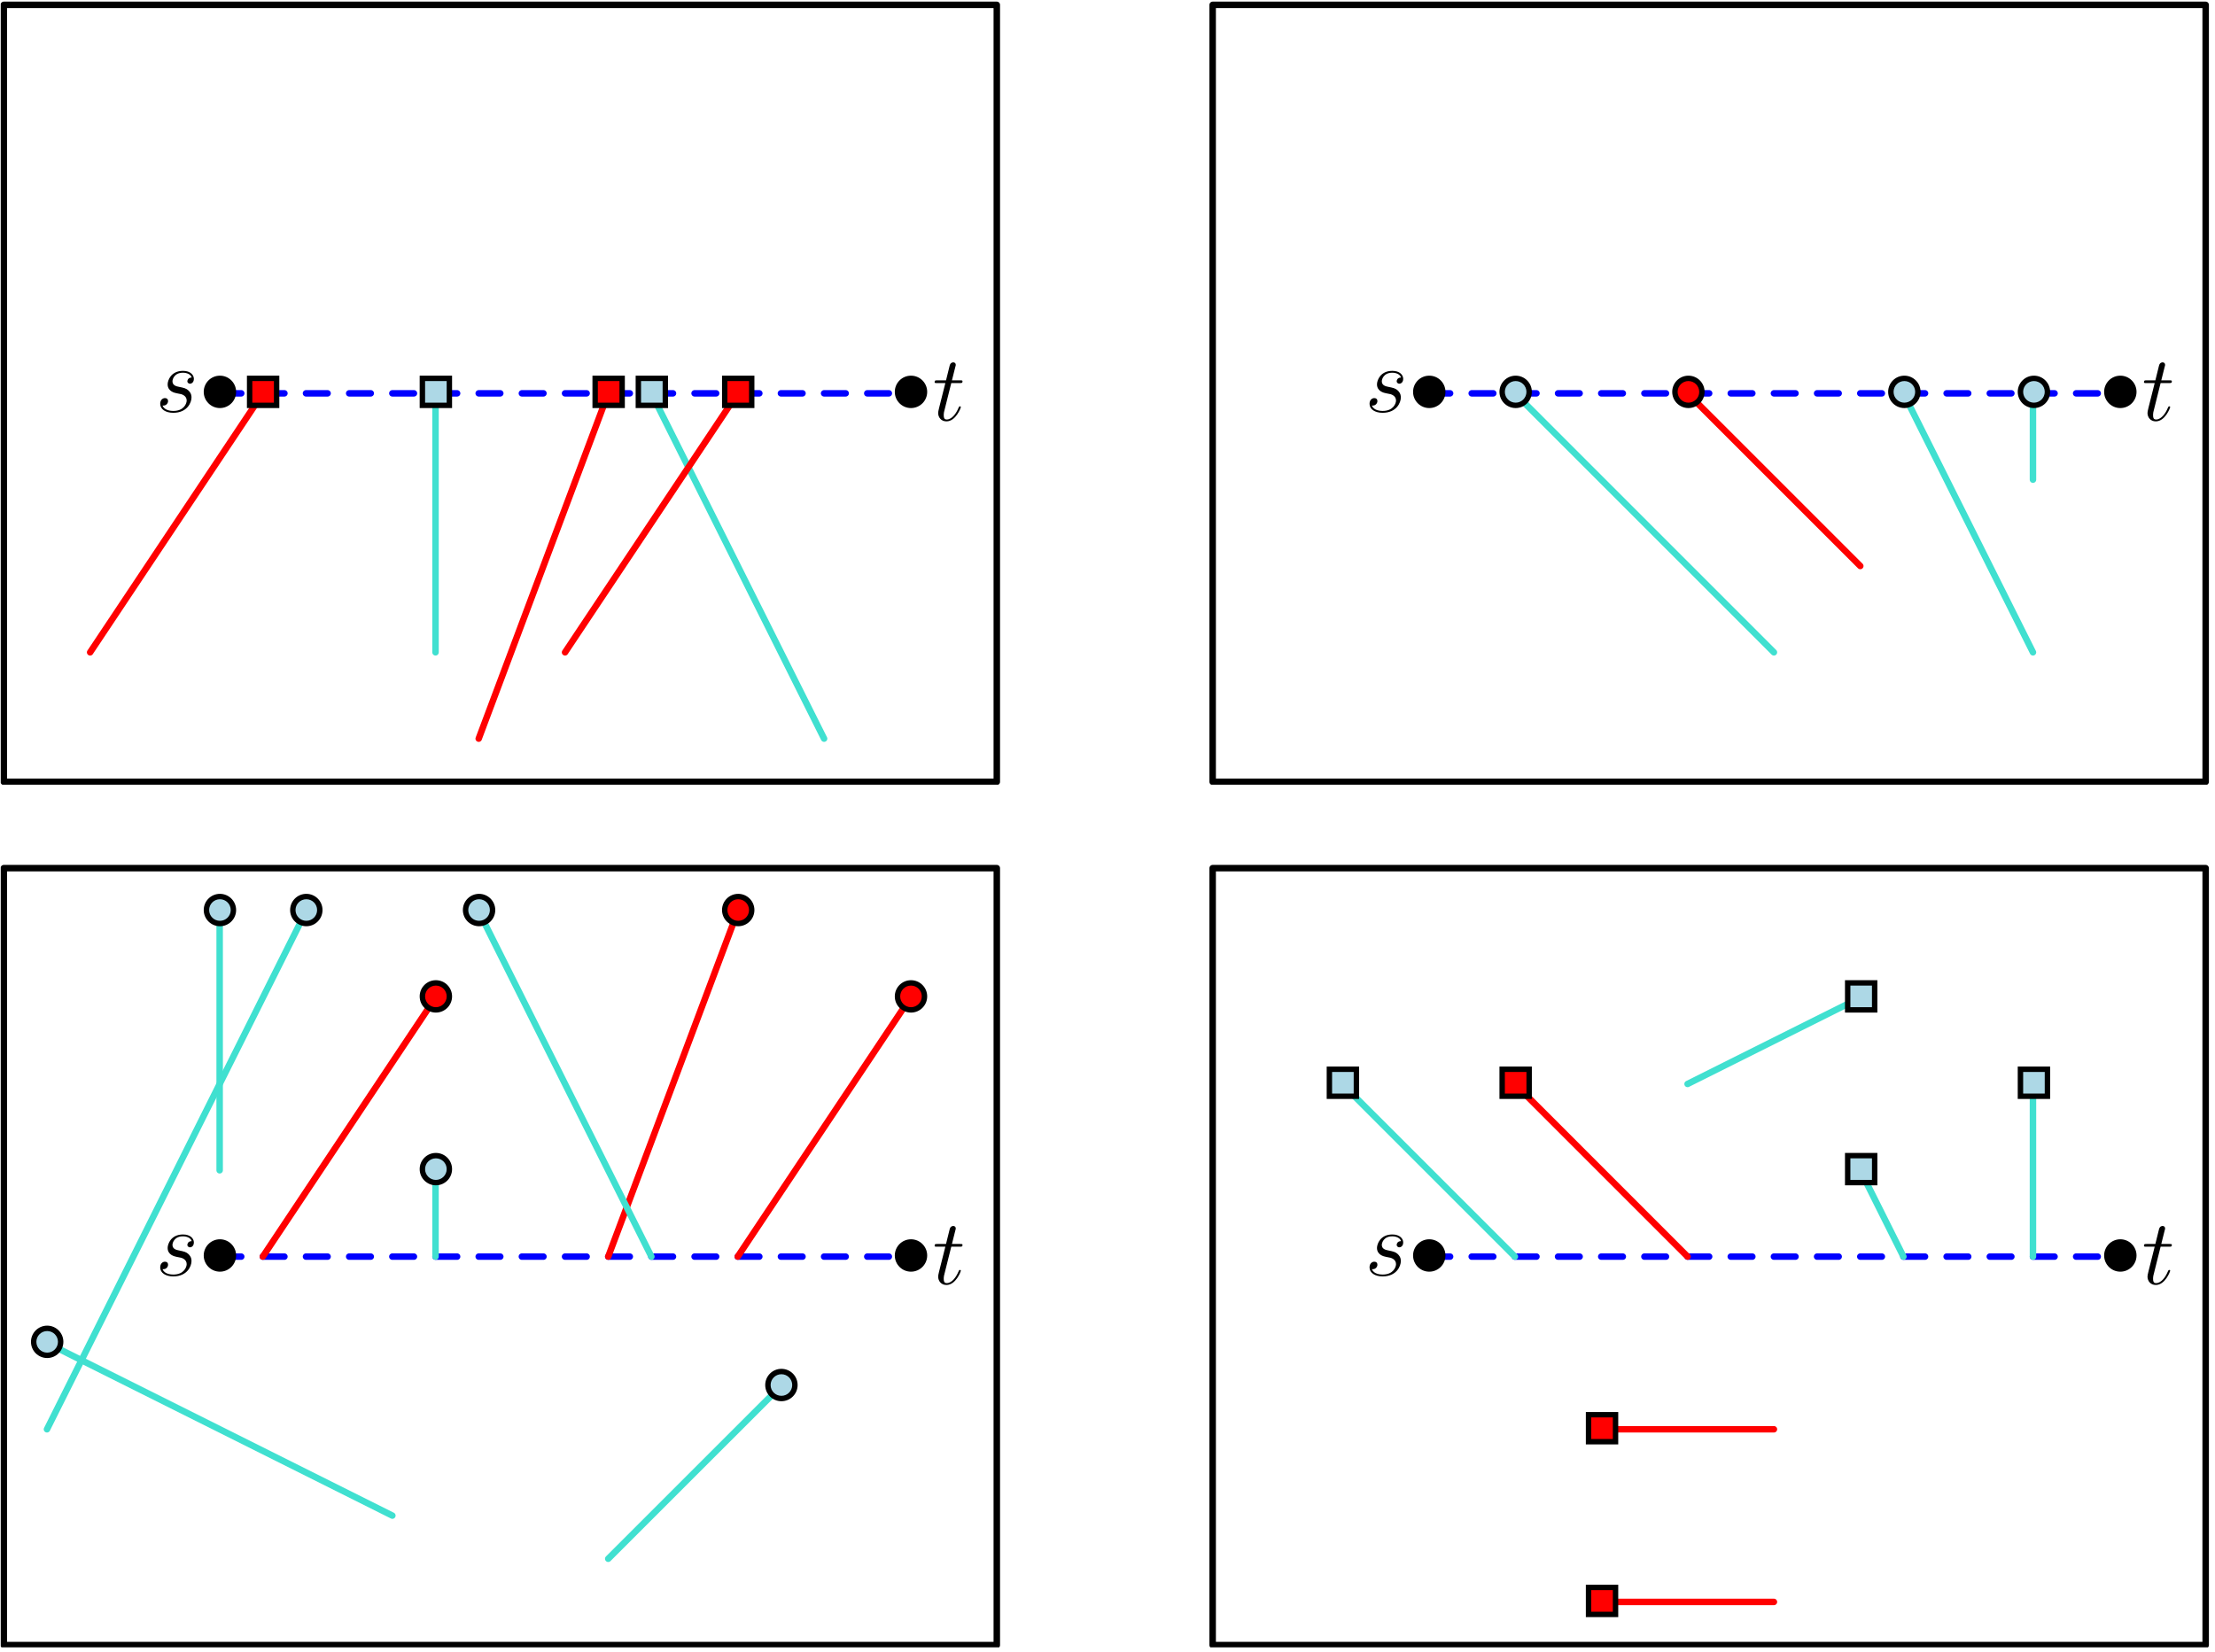 <?xml version="1.0" encoding="UTF-8"?>
<svg xmlns="http://www.w3.org/2000/svg" xmlns:xlink="http://www.w3.org/1999/xlink" width="409.2" height="305.2" viewBox="0 0 409.2 305.2">
<defs>
<g>
<g id="glyph-0-0">
<path d="M 3.453 -6.906 L 5.031 -6.906 C 5.359 -6.906 5.531 -6.906 5.531 -7.219 C 5.531 -7.406 5.422 -7.406 5.078 -7.406 L 3.578 -7.406 L 4.203 -9.906 C 4.281 -10.156 4.281 -10.188 4.281 -10.297 C 4.281 -10.578 4.047 -10.734 3.828 -10.734 C 3.688 -10.734 3.297 -10.688 3.156 -10.125 L 2.484 -7.406 L 0.875 -7.406 C 0.531 -7.406 0.375 -7.406 0.375 -7.078 C 0.375 -6.906 0.5 -6.906 0.828 -6.906 L 2.359 -6.906 L 1.219 -2.375 C 1.078 -1.766 1.031 -1.594 1.031 -1.375 C 1.031 -0.562 1.594 0.172 2.562 0.172 C 4.297 0.172 5.219 -2.328 5.219 -2.453 C 5.219 -2.562 5.156 -2.609 5.047 -2.609 C 5.016 -2.609 4.953 -2.609 4.906 -2.547 C 4.891 -2.531 4.875 -2.5 4.75 -2.234 C 4.391 -1.375 3.609 -0.172 2.609 -0.172 C 2.094 -0.172 2.062 -0.594 2.062 -0.984 C 2.062 -1 2.062 -1.328 2.109 -1.531 Z M 3.453 -6.906 "/>
</g>
<g id="glyph-0-1">
<path d="M 3.922 -3.438 C 4.203 -3.391 4.672 -3.281 4.781 -3.266 C 5 -3.188 5.766 -2.922 5.766 -2.094 C 5.766 -1.562 5.281 -0.172 3.297 -0.172 C 2.938 -0.172 1.656 -0.219 1.312 -1.172 C 1.984 -1.078 2.328 -1.609 2.328 -1.984 C 2.328 -2.359 2.094 -2.547 1.75 -2.547 C 1.375 -2.547 0.875 -2.25 0.875 -1.484 C 0.875 -0.469 1.906 0.172 3.281 0.172 C 5.891 0.172 6.656 -1.75 6.656 -2.641 C 6.656 -2.906 6.656 -3.391 6.109 -3.938 C 5.688 -4.344 5.266 -4.438 4.344 -4.625 C 3.875 -4.719 3.141 -4.875 3.141 -5.656 C 3.141 -6 3.453 -7.234 5.078 -7.234 C 5.797 -7.234 6.516 -6.953 6.688 -6.344 C 5.922 -6.344 5.891 -5.688 5.891 -5.672 C 5.891 -5.312 6.219 -5.203 6.375 -5.203 C 6.609 -5.203 7.094 -5.391 7.094 -6.109 C 7.094 -6.828 6.438 -7.578 5.094 -7.578 C 2.844 -7.578 2.25 -5.797 2.25 -5.094 C 2.25 -3.797 3.516 -3.516 3.922 -3.438 Z M 3.922 -3.438 "/>
</g>
</g>
<clipPath id="clip-0">
<path clip-rule="nonzero" d="M 172 66.133 L 178 66.133 L 178 78 L 172 78 Z M 172 66.133 "/>
</clipPath>
<clipPath id="clip-1">
<path clip-rule="nonzero" d="M 396 66.133 L 402 66.133 L 402 78 L 396 78 Z M 396 66.133 "/>
</clipPath>
<clipPath id="clip-2">
<path clip-rule="nonzero" d="M 0.137 0 L 185 0 L 185 145 L 0.137 145 Z M 0.137 0 "/>
</clipPath>
<clipPath id="clip-3">
<path clip-rule="nonzero" d="M 223 0 L 408.266 0 L 408.266 145 L 223 145 Z M 223 0 "/>
</clipPath>
<clipPath id="clip-4">
<path clip-rule="nonzero" d="M 223 159 L 408.266 159 L 408.266 304.402 L 223 304.402 Z M 223 159 "/>
</clipPath>
<clipPath id="clip-5">
<path clip-rule="nonzero" d="M 0.137 159 L 185 159 L 185 304.402 L 0.137 304.402 Z M 0.137 159 "/>
</clipPath>
</defs>
<path fill="none" stroke-width="1.2" stroke-linecap="round" stroke-linejoin="round" stroke="rgb(0%, 0%, 100%)" stroke-opacity="1" stroke-dasharray="4" stroke-miterlimit="10" d="M 127.999 704 L 256.002 704 " transform="matrix(0.997, 0, 0, -0.997, -87.036, 774.57)"/>
<path fill-rule="evenodd" fill="rgb(0%, 0%, 0%)" fill-opacity="1" d="M 43.621 72.41 C 43.621 70.758 42.281 69.418 40.629 69.418 C 38.977 69.418 37.637 70.758 37.637 72.41 C 37.637 74.062 38.977 75.402 40.629 75.402 C 42.281 75.402 43.621 74.062 43.621 72.41 "/>
<path fill-rule="evenodd" fill="rgb(0%, 0%, 0%)" fill-opacity="1" d="M 171.289 72.41 C 171.289 70.758 169.949 69.418 168.297 69.418 C 166.641 69.418 165.305 70.758 165.305 72.41 C 165.305 74.062 166.641 75.402 168.297 75.402 C 169.949 75.402 171.289 74.062 171.289 72.41 "/>
<g clip-path="url(#clip-0)">
<g fill="rgb(0%, 0%, 0%)" fill-opacity="1">
<use xlink:href="#glyph-0-0" x="172.285" y="77.69"/>
</g>
</g>
<g fill="rgb(0%, 0%, 0%)" fill-opacity="1">
<use xlink:href="#glyph-0-1" x="28.721" y="76.107"/>
</g>
<path fill="none" stroke-width="1.2" stroke-linecap="round" stroke-linejoin="round" stroke="rgb(0%, 0%, 100%)" stroke-opacity="1" stroke-dasharray="4" stroke-miterlimit="10" d="M 351.999 704 L 480.001 704 " transform="matrix(0.997, 0, 0, -0.997, -87.036, 774.57)"/>
<path fill-rule="evenodd" fill="rgb(0%, 0%, 0%)" fill-opacity="1" d="M 267.035 72.41 C 267.035 70.758 265.695 69.418 264.043 69.418 C 262.391 69.418 261.051 70.758 261.051 72.41 C 261.051 74.062 262.391 75.402 264.043 75.402 C 265.695 75.402 267.035 74.062 267.035 72.41 "/>
<path fill-rule="evenodd" fill="rgb(0%, 0%, 0%)" fill-opacity="1" d="M 394.703 72.41 C 394.703 70.758 393.363 69.418 391.711 69.418 C 390.059 69.418 388.719 70.758 388.719 72.41 C 388.719 74.062 390.059 75.402 391.711 75.402 C 393.363 75.402 394.703 74.062 394.703 72.41 "/>
<g clip-path="url(#clip-1)">
<g fill="rgb(0%, 0%, 0%)" fill-opacity="1">
<use xlink:href="#glyph-0-0" x="395.699" y="77.69"/>
</g>
</g>
<g fill="rgb(0%, 0%, 0%)" fill-opacity="1">
<use xlink:href="#glyph-0-1" x="252.135" y="76.107"/>
</g>
<path fill="none" stroke-width="1.2" stroke-linecap="round" stroke-linejoin="round" stroke="rgb(100%, 0%, 0%)" stroke-opacity="1" stroke-miterlimit="10" d="M 136 704 L 103.999 656 " transform="matrix(0.997, 0, 0, -0.997, -87.036, 774.57)"/>
<path fill="none" stroke-width="1.2" stroke-linecap="round" stroke-linejoin="round" stroke="rgb(25.099%, 87.799%, 81.599%)" stroke-opacity="1" stroke-miterlimit="10" d="M 167.998 704 L 167.998 656 " transform="matrix(0.997, 0, 0, -0.997, -87.036, 774.57)"/>
<path fill="none" stroke-width="1.2" stroke-linecap="round" stroke-linejoin="round" stroke="rgb(100%, 0%, 0%)" stroke-opacity="1" stroke-miterlimit="10" d="M 200 704 L 176 640.001 " transform="matrix(0.997, 0, 0, -0.997, -87.036, 774.57)"/>
<path fill="none" stroke-width="1.2" stroke-linecap="round" stroke-linejoin="round" stroke="rgb(25.099%, 87.799%, 81.599%)" stroke-opacity="1" stroke-miterlimit="10" d="M 208.001 704 L 239.999 640.001 " transform="matrix(0.997, 0, 0, -0.997, -87.036, 774.57)"/>
<path fill="none" stroke-width="1.2" stroke-linecap="round" stroke-linejoin="round" stroke="rgb(100%, 0%, 0%)" stroke-opacity="1" stroke-miterlimit="10" d="M 224 704 L 191.998 656 " transform="matrix(0.997, 0, 0, -0.997, -87.036, 774.57)"/>
<path fill-rule="evenodd" fill="rgb(67.799%, 84.698%, 90.199%)" fill-opacity="1" d="M 117.926 74.902 L 122.914 74.902 L 122.914 69.918 L 117.926 69.918 Z M 117.926 74.902 "/>
<path fill-rule="evenodd" fill="rgb(0%, 0%, 0%)" fill-opacity="1" d="M 117.43 75.402 L 123.414 75.402 L 123.414 69.418 L 117.43 69.418 Z M 118.426 74.406 L 122.414 74.406 L 122.414 70.414 L 118.426 70.414 Z M 118.426 74.406 "/>
<path fill-rule="evenodd" fill="rgb(67.799%, 84.698%, 90.199%)" fill-opacity="1" d="M 78.031 74.902 L 83.02 74.902 L 83.02 69.918 L 78.031 69.918 Z M 78.031 74.902 "/>
<path fill-rule="evenodd" fill="rgb(0%, 0%, 0%)" fill-opacity="1" d="M 77.531 75.402 L 83.516 75.402 L 83.516 69.418 L 77.531 69.418 Z M 78.531 74.406 L 82.52 74.406 L 82.52 70.414 L 78.531 70.414 Z M 78.531 74.406 "/>
<path fill="none" stroke-width="1.2" stroke-linecap="round" stroke-linejoin="round" stroke="rgb(100%, 0%, 0%)" stroke-opacity="1" stroke-miterlimit="10" d="M 399.999 704 L 432.001 671.998 " transform="matrix(0.997, 0, 0, -0.997, -87.036, 774.57)"/>
<path fill="none" stroke-width="1.2" stroke-linecap="round" stroke-linejoin="round" stroke="rgb(25.099%, 87.799%, 81.599%)" stroke-opacity="1" stroke-miterlimit="10" d="M 368.002 704 L 415.998 656 " transform="matrix(0.997, 0, 0, -0.997, -87.036, 774.57)"/>
<path fill="none" stroke-width="1.2" stroke-linecap="round" stroke-linejoin="round" stroke="rgb(25.099%, 87.799%, 81.599%)" stroke-opacity="1" stroke-miterlimit="10" d="M 439.998 704 L 463.999 656 " transform="matrix(0.997, 0, 0, -0.997, -87.036, 774.57)"/>
<path fill="none" stroke-width="1.2" stroke-linecap="round" stroke-linejoin="round" stroke="rgb(25.099%, 87.799%, 81.599%)" stroke-opacity="1" stroke-miterlimit="10" d="M 463.999 704 L 463.999 688.001 " transform="matrix(0.997, 0, 0, -0.997, -87.036, 774.57)"/>
<path fill-rule="evenodd" fill="rgb(67.799%, 84.698%, 90.199%)" fill-opacity="1" d="M 282.496 72.41 C 282.496 71.031 281.379 69.918 280.004 69.918 C 278.625 69.918 277.508 71.031 277.508 72.41 C 277.508 73.789 278.625 74.902 280.004 74.902 C 281.379 74.902 282.496 73.789 282.496 72.41 "/>
<path fill-rule="evenodd" fill="rgb(0%, 0%, 0%)" fill-opacity="1" d="M 282.996 72.41 C 282.996 70.758 281.656 69.418 280.004 69.418 C 278.352 69.418 277.012 70.758 277.012 72.41 C 277.012 74.062 278.352 75.402 280.004 75.402 C 281.656 75.402 282.996 74.062 282.996 72.41 M 281.996 72.41 C 281.996 71.309 281.105 70.414 280.004 70.414 C 278.898 70.414 278.008 71.309 278.008 72.41 C 278.008 73.512 278.898 74.406 280.004 74.406 C 281.105 74.406 281.996 73.512 281.996 72.41 "/>
<path fill-rule="evenodd" fill="rgb(67.799%, 84.698%, 90.199%)" fill-opacity="1" d="M 354.309 72.41 C 354.309 71.031 353.191 69.918 351.812 69.918 C 350.438 69.918 349.32 71.031 349.32 72.41 C 349.32 73.789 350.438 74.902 351.812 74.902 C 353.191 74.902 354.309 73.789 354.309 72.41 "/>
<path fill-rule="evenodd" fill="rgb(0%, 0%, 0%)" fill-opacity="1" d="M 354.805 72.41 C 354.805 70.758 353.465 69.418 351.812 69.418 C 350.16 69.418 348.82 70.758 348.82 72.41 C 348.82 74.062 350.16 75.402 351.812 75.402 C 353.465 75.402 354.805 74.062 354.805 72.41 M 353.809 72.41 C 353.809 71.309 352.918 70.414 351.812 70.414 C 350.711 70.414 349.82 71.309 349.82 72.41 C 349.82 73.512 350.711 74.406 351.812 74.406 C 352.918 74.406 353.809 73.512 353.809 72.41 "/>
<path fill-rule="evenodd" fill="rgb(67.799%, 84.698%, 90.199%)" fill-opacity="1" d="M 378.246 72.41 C 378.246 71.031 377.129 69.918 375.75 69.918 C 374.375 69.918 373.258 71.031 373.258 72.41 C 373.258 73.789 374.375 74.902 375.75 74.902 C 377.129 74.902 378.246 73.789 378.246 72.41 "/>
<path fill-rule="evenodd" fill="rgb(0%, 0%, 0%)" fill-opacity="1" d="M 378.742 72.41 C 378.742 70.758 377.402 69.418 375.75 69.418 C 374.098 69.418 372.758 70.758 372.758 72.41 C 372.758 74.062 374.098 75.402 375.75 75.402 C 377.402 75.402 378.742 74.062 378.742 72.41 M 377.746 72.41 C 377.746 71.309 376.852 70.414 375.75 70.414 C 374.648 70.414 373.758 71.309 373.758 72.41 C 373.758 73.512 374.648 74.406 375.75 74.406 C 376.852 74.406 377.746 73.512 377.746 72.41 "/>
<path fill-rule="evenodd" fill="rgb(100%, 0%, 0%)" fill-opacity="1" d="M 314.414 72.41 C 314.414 71.031 313.297 69.918 311.918 69.918 C 310.543 69.918 309.426 71.031 309.426 72.41 C 309.426 73.789 310.543 74.902 311.918 74.902 C 313.297 74.902 314.414 73.789 314.414 72.41 "/>
<path fill-rule="evenodd" fill="rgb(0%, 0%, 0%)" fill-opacity="1" d="M 314.91 72.41 C 314.91 70.758 313.57 69.418 311.918 69.418 C 310.266 69.418 308.926 70.758 308.926 72.41 C 308.926 74.062 310.266 75.402 311.918 75.402 C 313.57 75.402 314.91 74.062 314.91 72.41 M 313.914 72.41 C 313.914 71.309 313.02 70.414 311.918 70.414 C 310.816 70.414 309.926 71.309 309.926 72.41 C 309.926 73.512 310.816 74.406 311.918 74.406 C 313.02 74.406 313.914 73.512 313.914 72.41 "/>
<path fill-rule="evenodd" fill="rgb(100%, 0%, 0%)" fill-opacity="1" d="M 109.949 74.902 L 114.934 74.902 L 114.934 69.918 L 109.949 69.918 Z M 109.949 74.902 "/>
<path fill-rule="evenodd" fill="rgb(0%, 0%, 0%)" fill-opacity="1" d="M 109.449 75.402 L 115.434 75.402 L 115.434 69.418 L 109.449 69.418 Z M 110.445 74.406 L 114.438 74.406 L 114.438 70.414 L 110.445 70.414 Z M 110.445 74.406 "/>
<path fill-rule="evenodd" fill="rgb(100%, 0%, 0%)" fill-opacity="1" d="M 133.887 74.902 L 138.871 74.902 L 138.871 69.918 L 133.887 69.918 Z M 133.887 74.902 "/>
<path fill-rule="evenodd" fill="rgb(0%, 0%, 0%)" fill-opacity="1" d="M 133.387 75.402 L 139.371 75.402 L 139.371 69.418 L 133.387 69.418 Z M 134.383 74.406 L 138.375 74.406 L 138.375 70.414 L 134.383 70.414 Z M 134.383 74.406 "/>
<path fill-rule="evenodd" fill="rgb(100%, 0%, 0%)" fill-opacity="1" d="M 46.117 74.902 L 51.102 74.902 L 51.102 69.918 L 46.117 69.918 Z M 46.117 74.902 "/>
<path fill-rule="evenodd" fill="rgb(0%, 0%, 0%)" fill-opacity="1" d="M 45.617 75.402 L 51.602 75.402 L 51.602 69.418 L 45.617 69.418 Z M 46.613 74.406 L 50.605 74.406 L 50.605 70.414 L 46.613 70.414 Z M 46.613 74.406 "/>
<path fill="none" stroke-width="1.2" stroke-linecap="round" stroke-linejoin="round" stroke="rgb(0%, 0%, 100%)" stroke-opacity="1" stroke-dasharray="4" stroke-miterlimit="10" d="M 127.999 544 L 256.002 544 " transform="matrix(0.997, 0, 0, -0.997, -87.036, 774.57)"/>
<path fill-rule="evenodd" fill="rgb(0%, 0%, 0%)" fill-opacity="1" d="M 43.621 231.992 C 43.621 230.34 42.281 229 40.629 229 C 38.977 229 37.637 230.34 37.637 231.992 C 37.637 233.645 38.977 234.984 40.629 234.984 C 42.281 234.984 43.621 233.645 43.621 231.992 "/>
<path fill-rule="evenodd" fill="rgb(0%, 0%, 0%)" fill-opacity="1" d="M 171.289 231.992 C 171.289 230.34 169.949 229 168.297 229 C 166.641 229 165.305 230.34 165.305 231.992 C 165.305 233.645 166.641 234.984 168.297 234.984 C 169.949 234.984 171.289 233.645 171.289 231.992 "/>
<g fill="rgb(0%, 0%, 0%)" fill-opacity="1">
<use xlink:href="#glyph-0-0" x="172.285" y="237.272"/>
</g>
<g fill="rgb(0%, 0%, 0%)" fill-opacity="1">
<use xlink:href="#glyph-0-1" x="28.721" y="235.688"/>
</g>
<path fill="none" stroke-width="1.2" stroke-linecap="round" stroke-linejoin="round" stroke="rgb(0%, 0%, 100%)" stroke-opacity="1" stroke-dasharray="4" stroke-miterlimit="10" d="M 351.999 544 L 480.001 544 " transform="matrix(0.997, 0, 0, -0.997, -87.036, 774.57)"/>
<path fill-rule="evenodd" fill="rgb(0%, 0%, 0%)" fill-opacity="1" d="M 267.035 231.992 C 267.035 230.34 265.695 229 264.043 229 C 262.391 229 261.051 230.34 261.051 231.992 C 261.051 233.645 262.391 234.984 264.043 234.984 C 265.695 234.984 267.035 233.645 267.035 231.992 "/>
<path fill-rule="evenodd" fill="rgb(0%, 0%, 0%)" fill-opacity="1" d="M 394.703 231.992 C 394.703 230.34 393.363 229 391.711 229 C 390.059 229 388.719 230.34 388.719 231.992 C 388.719 233.645 390.059 234.984 391.711 234.984 C 393.363 234.984 394.703 233.645 394.703 231.992 "/>
<g fill="rgb(0%, 0%, 0%)" fill-opacity="1">
<use xlink:href="#glyph-0-0" x="395.699" y="237.272"/>
</g>
<g fill="rgb(0%, 0%, 0%)" fill-opacity="1">
<use xlink:href="#glyph-0-1" x="252.135" y="235.688"/>
</g>
<path fill="none" stroke-width="1.2" stroke-linecap="round" stroke-linejoin="round" stroke="rgb(100%, 0%, 0%)" stroke-opacity="1" stroke-miterlimit="10" d="M 167.998 592 L 136 544 " transform="matrix(0.997, 0, 0, -0.997, -87.036, 774.57)"/>
<path fill="none" stroke-width="1.2" stroke-linecap="round" stroke-linejoin="round" stroke="rgb(25.099%, 87.799%, 81.599%)" stroke-opacity="1" stroke-miterlimit="10" d="M 167.998 559.999 L 167.998 544 " transform="matrix(0.997, 0, 0, -0.997, -87.036, 774.57)"/>
<path fill="none" stroke-width="1.2" stroke-linecap="round" stroke-linejoin="round" stroke="rgb(25.099%, 87.799%, 81.599%)" stroke-opacity="1" stroke-miterlimit="10" d="M 127.999 607.999 L 127.999 559.999 " transform="matrix(0.997, 0, 0, -0.997, -87.036, 774.57)"/>
<path fill="none" stroke-width="1.2" stroke-linecap="round" stroke-linejoin="round" stroke="rgb(100%, 0%, 0%)" stroke-opacity="1" stroke-miterlimit="10" d="M 224 607.999 L 200 544 " transform="matrix(0.997, 0, 0, -0.997, -87.036, 774.57)"/>
<path fill="none" stroke-width="1.2" stroke-linecap="round" stroke-linejoin="round" stroke="rgb(25.099%, 87.799%, 81.599%)" stroke-opacity="1" stroke-miterlimit="10" d="M 176 607.999 L 208.001 544 " transform="matrix(0.997, 0, 0, -0.997, -87.036, 774.57)"/>
<path fill="none" stroke-width="1.2" stroke-linecap="round" stroke-linejoin="round" stroke="rgb(100%, 0%, 0%)" stroke-opacity="1" stroke-miterlimit="10" d="M 256.002 592 L 224 544 " transform="matrix(0.997, 0, 0, -0.997, -87.036, 774.57)"/>
<path fill="none" stroke-width="1.2" stroke-linecap="round" stroke-linejoin="round" stroke="rgb(25.099%, 87.799%, 81.599%)" stroke-opacity="1" stroke-miterlimit="10" d="M 144.002 607.999 L 96.001 511.998 " transform="matrix(0.997, 0, 0, -0.997, -87.036, 774.57)"/>
<path fill-rule="evenodd" fill="rgb(67.799%, 84.698%, 90.199%)" fill-opacity="1" d="M 59.082 168.16 C 59.082 166.781 57.965 165.664 56.59 165.664 C 55.211 165.664 54.094 166.781 54.094 168.16 C 54.094 169.535 55.211 170.652 56.59 170.652 C 57.965 170.652 59.082 169.535 59.082 168.16 "/>
<path fill-rule="evenodd" fill="rgb(0%, 0%, 0%)" fill-opacity="1" d="M 59.582 168.16 C 59.582 166.508 58.242 165.168 56.59 165.168 C 54.934 165.168 53.598 166.508 53.598 168.16 C 53.598 169.812 54.934 171.152 56.59 171.152 C 58.242 171.152 59.582 169.812 59.582 168.16 M 58.582 168.16 C 58.582 167.059 57.691 166.164 56.59 166.164 C 55.484 166.164 54.594 167.059 54.594 168.16 C 54.594 169.262 55.484 170.152 56.59 170.152 C 57.691 170.152 58.582 169.262 58.582 168.16 "/>
<path fill-rule="evenodd" fill="rgb(67.799%, 84.698%, 90.199%)" fill-opacity="1" d="M 43.125 168.16 C 43.125 166.781 42.008 165.664 40.629 165.664 C 39.254 165.664 38.137 166.781 38.137 168.16 C 38.137 169.535 39.254 170.652 40.629 170.652 C 42.008 170.652 43.125 169.535 43.125 168.16 "/>
<path fill-rule="evenodd" fill="rgb(0%, 0%, 0%)" fill-opacity="1" d="M 43.621 168.16 C 43.621 166.508 42.281 165.168 40.629 165.168 C 38.977 165.168 37.637 166.508 37.637 168.16 C 37.637 169.812 38.977 171.152 40.629 171.152 C 42.281 171.152 43.621 169.812 43.621 168.16 M 42.625 168.16 C 42.625 167.059 41.73 166.164 40.629 166.164 C 39.527 166.164 38.637 167.059 38.637 168.16 C 38.637 169.262 39.527 170.152 40.629 170.152 C 41.73 170.152 42.625 169.262 42.625 168.16 "/>
<path fill-rule="evenodd" fill="rgb(67.799%, 84.698%, 90.199%)" fill-opacity="1" d="M 90.996 168.16 C 90.996 166.781 89.883 165.664 88.504 165.664 C 87.125 165.664 86.012 166.781 86.012 168.16 C 86.012 169.535 87.125 170.652 88.504 170.652 C 89.883 170.652 90.996 169.535 90.996 168.16 "/>
<path fill-rule="evenodd" fill="rgb(0%, 0%, 0%)" fill-opacity="1" d="M 91.496 168.16 C 91.496 166.508 90.156 165.168 88.504 165.168 C 86.852 165.168 85.512 166.508 85.512 168.16 C 85.512 169.812 86.852 171.152 88.504 171.152 C 90.156 171.152 91.496 169.812 91.496 168.16 M 90.5 168.16 C 90.5 167.059 89.605 166.164 88.504 166.164 C 87.402 166.164 86.508 167.059 86.508 168.16 C 86.508 169.262 87.402 170.152 88.504 170.152 C 89.605 170.152 90.5 169.262 90.5 168.16 "/>
<path fill-rule="evenodd" fill="rgb(67.799%, 84.698%, 90.199%)" fill-opacity="1" d="M 83.02 216.035 C 83.02 214.656 81.902 213.539 80.523 213.539 C 79.148 213.539 78.031 214.656 78.031 216.035 C 78.031 217.41 79.148 218.527 80.523 218.527 C 81.902 218.527 83.02 217.41 83.02 216.035 "/>
<path fill-rule="evenodd" fill="rgb(0%, 0%, 0%)" fill-opacity="1" d="M 83.516 216.035 C 83.516 214.383 82.18 213.043 80.523 213.043 C 78.871 213.043 77.531 214.383 77.531 216.035 C 77.531 217.688 78.871 219.027 80.523 219.027 C 82.18 219.027 83.516 217.688 83.516 216.035 M 82.52 216.035 C 82.52 214.93 81.629 214.039 80.523 214.039 C 79.422 214.039 78.531 214.93 78.531 216.035 C 78.531 217.137 79.422 218.027 80.523 218.027 C 81.629 218.027 82.52 217.137 82.52 216.035 "/>
<path fill="none" stroke-width="1.2" stroke-linecap="round" stroke-linejoin="round" stroke="rgb(25.099%, 87.799%, 81.599%)" stroke-opacity="1" stroke-miterlimit="10" d="M 399.999 576.001 L 432.001 592 " transform="matrix(0.997, 0, 0, -0.997, -87.036, 774.57)"/>
<path fill="none" stroke-width="1.2" stroke-linecap="round" stroke-linejoin="round" stroke="rgb(100%, 0%, 0%)" stroke-opacity="1" stroke-miterlimit="10" d="M 368.002 576.001 L 399.999 544 " transform="matrix(0.997, 0, 0, -0.997, -87.036, 774.57)"/>
<path fill="none" stroke-width="1.2" stroke-linecap="round" stroke-linejoin="round" stroke="rgb(25.099%, 87.799%, 81.599%)" stroke-opacity="1" stroke-miterlimit="10" d="M 336 576.001 L 368.002 544 " transform="matrix(0.997, 0, 0, -0.997, -87.036, 774.57)"/>
<path fill="none" stroke-width="1.2" stroke-linecap="round" stroke-linejoin="round" stroke="rgb(25.099%, 87.799%, 81.599%)" stroke-opacity="1" stroke-miterlimit="10" d="M 432.001 559.999 L 439.998 544 " transform="matrix(0.997, 0, 0, -0.997, -87.036, 774.57)"/>
<path fill="none" stroke-width="1.2" stroke-linecap="round" stroke-linejoin="round" stroke="rgb(25.099%, 87.799%, 81.599%)" stroke-opacity="1" stroke-miterlimit="10" d="M 463.999 576.001 L 463.999 544 " transform="matrix(0.997, 0, 0, -0.997, -87.036, 774.57)"/>
<path fill-rule="evenodd" fill="rgb(67.799%, 84.698%, 90.199%)" fill-opacity="1" d="M 245.594 202.57 L 250.578 202.57 L 250.578 197.582 L 245.594 197.582 Z M 245.594 202.57 "/>
<path fill-rule="evenodd" fill="rgb(0%, 0%, 0%)" fill-opacity="1" d="M 245.094 203.066 L 251.078 203.066 L 251.078 197.082 L 245.094 197.082 Z M 246.09 202.07 L 250.082 202.07 L 250.082 198.082 L 246.09 198.082 Z M 246.09 202.07 "/>
<path fill-rule="evenodd" fill="rgb(67.799%, 84.698%, 90.199%)" fill-opacity="1" d="M 341.34 186.609 L 346.328 186.609 L 346.328 181.625 L 341.34 181.625 Z M 341.34 186.609 "/>
<path fill-rule="evenodd" fill="rgb(0%, 0%, 0%)" fill-opacity="1" d="M 340.844 187.109 L 346.828 187.109 L 346.828 181.125 L 340.844 181.125 Z M 341.84 186.113 L 345.828 186.113 L 345.828 182.121 L 341.84 182.121 Z M 341.84 186.113 "/>
<path fill-rule="evenodd" fill="rgb(67.799%, 84.698%, 90.199%)" fill-opacity="1" d="M 341.34 218.527 L 346.328 218.527 L 346.328 213.539 L 341.34 213.539 Z M 341.34 218.527 "/>
<path fill-rule="evenodd" fill="rgb(0%, 0%, 0%)" fill-opacity="1" d="M 340.844 219.027 L 346.828 219.027 L 346.828 213.043 L 340.844 213.043 Z M 341.84 218.027 L 345.828 218.027 L 345.828 214.039 L 341.84 214.039 Z M 341.84 218.027 "/>
<path fill-rule="evenodd" fill="rgb(67.799%, 84.698%, 90.199%)" fill-opacity="1" d="M 373.258 202.57 L 378.246 202.57 L 378.246 197.582 L 373.258 197.582 Z M 373.258 202.57 "/>
<path fill-rule="evenodd" fill="rgb(0%, 0%, 0%)" fill-opacity="1" d="M 372.758 203.066 L 378.742 203.066 L 378.742 197.082 L 372.758 197.082 Z M 373.758 202.07 L 377.746 202.07 L 377.746 198.082 L 373.758 198.082 Z M 373.758 202.07 "/>
<path fill-rule="evenodd" fill="rgb(100%, 0%, 0%)" fill-opacity="1" d="M 277.508 202.57 L 282.496 202.57 L 282.496 197.582 L 277.508 197.582 Z M 277.508 202.57 "/>
<path fill-rule="evenodd" fill="rgb(0%, 0%, 0%)" fill-opacity="1" d="M 277.012 203.066 L 282.996 203.066 L 282.996 197.082 L 277.012 197.082 Z M 278.008 202.07 L 281.996 202.07 L 281.996 198.082 L 278.008 198.082 Z M 278.008 202.07 "/>
<path fill-rule="evenodd" fill="rgb(100%, 0%, 0%)" fill-opacity="1" d="M 138.871 168.16 C 138.871 166.781 137.758 165.664 136.379 165.664 C 135 165.664 133.887 166.781 133.887 168.16 C 133.887 169.535 135 170.652 136.379 170.652 C 137.758 170.652 138.871 169.535 138.871 168.16 "/>
<path fill-rule="evenodd" fill="rgb(0%, 0%, 0%)" fill-opacity="1" d="M 139.371 168.16 C 139.371 166.508 138.031 165.168 136.379 165.168 C 134.727 165.168 133.387 166.508 133.387 168.16 C 133.387 169.812 134.727 171.152 136.379 171.152 C 138.031 171.152 139.371 169.812 139.371 168.16 M 138.375 168.16 C 138.375 167.059 137.48 166.164 136.379 166.164 C 135.277 166.164 134.383 167.059 134.383 168.16 C 134.383 169.262 135.277 170.152 136.379 170.152 C 137.48 170.152 138.375 169.262 138.375 168.16 "/>
<path fill-rule="evenodd" fill="rgb(100%, 0%, 0%)" fill-opacity="1" d="M 170.789 184.117 C 170.789 182.738 169.672 181.625 168.297 181.625 C 166.918 181.625 165.801 182.738 165.801 184.117 C 165.801 185.496 166.918 186.609 168.297 186.609 C 169.672 186.609 170.789 185.496 170.789 184.117 "/>
<path fill-rule="evenodd" fill="rgb(0%, 0%, 0%)" fill-opacity="1" d="M 171.289 184.117 C 171.289 182.465 169.949 181.125 168.297 181.125 C 166.641 181.125 165.305 182.465 165.305 184.117 C 165.305 185.77 166.641 187.109 168.297 187.109 C 169.949 187.109 171.289 185.77 171.289 184.117 M 170.289 184.117 C 170.289 183.016 169.398 182.121 168.297 182.121 C 167.191 182.121 166.301 183.016 166.301 184.117 C 166.301 185.219 167.191 186.113 168.297 186.113 C 169.398 186.113 170.289 185.219 170.289 184.117 "/>
<path fill-rule="evenodd" fill="rgb(100%, 0%, 0%)" fill-opacity="1" d="M 83.02 184.117 C 83.02 182.738 81.902 181.625 80.523 181.625 C 79.148 181.625 78.031 182.738 78.031 184.117 C 78.031 185.496 79.148 186.609 80.523 186.609 C 81.902 186.609 83.02 185.496 83.02 184.117 "/>
<path fill-rule="evenodd" fill="rgb(0%, 0%, 0%)" fill-opacity="1" d="M 83.516 184.117 C 83.516 182.465 82.18 181.125 80.523 181.125 C 78.871 181.125 77.531 182.465 77.531 184.117 C 77.531 185.77 78.871 187.109 80.523 187.109 C 82.18 187.109 83.516 185.77 83.516 184.117 M 82.52 184.117 C 82.52 183.016 81.629 182.121 80.523 182.121 C 79.422 182.121 78.531 183.016 78.531 184.117 C 78.531 185.219 79.422 186.113 80.523 186.113 C 81.629 186.113 82.52 185.219 82.52 184.117 "/>
<path fill="none" stroke-width="1.2" stroke-linecap="round" stroke-linejoin="round" stroke="rgb(25.099%, 87.799%, 81.599%)" stroke-opacity="1" stroke-miterlimit="10" d="M 96.001 528.001 L 160.001 495.999 " transform="matrix(0.997, 0, 0, -0.997, -87.036, 774.57)"/>
<path fill-rule="evenodd" fill="rgb(67.799%, 84.698%, 90.199%)" fill-opacity="1" d="M 11.207 247.949 C 11.207 246.574 10.09 245.457 8.715 245.457 C 7.336 245.457 6.219 246.574 6.219 247.949 C 6.219 249.328 7.336 250.445 8.715 250.445 C 10.09 250.445 11.207 249.328 11.207 247.949 "/>
<path fill-rule="evenodd" fill="rgb(0%, 0%, 0%)" fill-opacity="1" d="M 11.707 247.949 C 11.707 246.297 10.367 244.957 8.715 244.957 C 7.062 244.957 5.723 246.297 5.723 247.949 C 5.723 249.602 7.062 250.941 8.715 250.941 C 10.367 250.941 11.707 249.602 11.707 247.949 M 10.707 247.949 C 10.707 246.848 9.816 245.957 8.715 245.957 C 7.613 245.957 6.719 246.848 6.719 247.949 C 6.719 249.051 7.613 249.945 8.715 249.945 C 9.816 249.945 10.707 249.051 10.707 247.949 "/>
<path fill="none" stroke-width="1.2" stroke-linecap="round" stroke-linejoin="round" stroke="rgb(25.099%, 87.799%, 81.599%)" stroke-opacity="1" stroke-miterlimit="10" d="M 200 488.002 L 232.001 519.999 " transform="matrix(0.997, 0, 0, -0.997, -87.036, 774.57)"/>
<path fill-rule="evenodd" fill="rgb(67.799%, 84.698%, 90.199%)" fill-opacity="1" d="M 146.852 255.93 C 146.852 254.551 145.734 253.438 144.359 253.438 C 142.98 253.438 141.863 254.551 141.863 255.93 C 141.863 257.305 142.98 258.422 144.359 258.422 C 145.734 258.422 146.852 257.305 146.852 255.93 "/>
<path fill-rule="evenodd" fill="rgb(0%, 0%, 0%)" fill-opacity="1" d="M 147.352 255.93 C 147.352 254.277 146.012 252.938 144.359 252.938 C 142.707 252.938 141.367 254.277 141.367 255.93 C 141.367 257.582 142.707 258.922 144.359 258.922 C 146.012 258.922 147.352 257.582 147.352 255.93 M 146.352 255.93 C 146.352 254.828 145.461 253.934 144.359 253.934 C 143.254 253.934 142.363 254.828 142.363 255.93 C 142.363 257.031 143.254 257.926 144.359 257.926 C 145.461 257.926 146.352 257.031 146.352 255.93 "/>
<path fill="none" stroke-width="1.2" stroke-linecap="round" stroke-linejoin="round" stroke="rgb(100%, 0%, 0%)" stroke-opacity="1" stroke-miterlimit="10" d="M 384 511.998 L 415.998 511.998 " transform="matrix(0.997, 0, 0, -0.997, -87.036, 774.57)"/>
<path fill-rule="evenodd" fill="rgb(100%, 0%, 0%)" fill-opacity="1" d="M 293.469 266.402 L 298.453 266.402 L 298.453 261.414 L 293.469 261.414 Z M 293.469 266.402 "/>
<path fill-rule="evenodd" fill="rgb(0%, 0%, 0%)" fill-opacity="1" d="M 292.969 266.902 L 298.953 266.902 L 298.953 260.918 L 292.969 260.918 Z M 293.965 265.902 L 297.957 265.902 L 297.957 261.914 L 293.965 261.914 Z M 293.965 265.902 "/>
<path fill="none" stroke-width="1.2" stroke-linecap="round" stroke-linejoin="round" stroke="rgb(100%, 0%, 0%)" stroke-opacity="1" stroke-miterlimit="10" d="M 384 480 L 415.998 480 " transform="matrix(0.997, 0, 0, -0.997, -87.036, 774.57)"/>
<path fill-rule="evenodd" fill="rgb(100%, 0%, 0%)" fill-opacity="1" d="M 293.469 298.316 L 298.453 298.316 L 298.453 293.332 L 293.469 293.332 Z M 293.469 298.316 "/>
<path fill-rule="evenodd" fill="rgb(0%, 0%, 0%)" fill-opacity="1" d="M 292.969 298.816 L 298.953 298.816 L 298.953 292.832 L 292.969 292.832 Z M 293.965 297.82 L 297.957 297.82 L 297.957 293.828 L 293.965 293.828 Z M 293.965 297.82 "/>
<g clip-path="url(#clip-2)">
<path fill="none" stroke-width="1.2" stroke-linecap="round" stroke-linejoin="round" stroke="rgb(0%, 0%, 0%)" stroke-opacity="1" stroke-miterlimit="10" d="M 88 776.001 L 88 631.999 L 272.001 631.999 L 272.001 776.001 Z M 88 776.001 " transform="matrix(0.997, 0, 0, -0.997, -87.036, 774.57)"/>
</g>
<g clip-path="url(#clip-3)">
<path fill="none" stroke-width="1.2" stroke-linecap="round" stroke-linejoin="round" stroke="rgb(0%, 0%, 0%)" stroke-opacity="1" stroke-miterlimit="10" d="M 312 776.001 L 312 631.999 L 496 631.999 L 496 776.001 Z M 312 776.001 " transform="matrix(0.997, 0, 0, -0.997, -87.036, 774.57)"/>
</g>
<g clip-path="url(#clip-4)">
<path fill="none" stroke-width="1.2" stroke-linecap="round" stroke-linejoin="round" stroke="rgb(0%, 0%, 0%)" stroke-opacity="1" stroke-miterlimit="10" d="M 312 616 L 312 471.999 L 496 471.999 L 496 616 Z M 312 616 " transform="matrix(0.997, 0, 0, -0.997, -87.036, 774.57)"/>
</g>
<g clip-path="url(#clip-5)">
<path fill="none" stroke-width="1.2" stroke-linecap="round" stroke-linejoin="round" stroke="rgb(0%, 0%, 0%)" stroke-opacity="1" stroke-miterlimit="10" d="M 88 616 L 88 471.999 L 272.001 471.999 L 272.001 616 Z M 88 616 " transform="matrix(0.997, 0, 0, -0.997, -87.036, 774.57)"/>
</g>
</svg>
